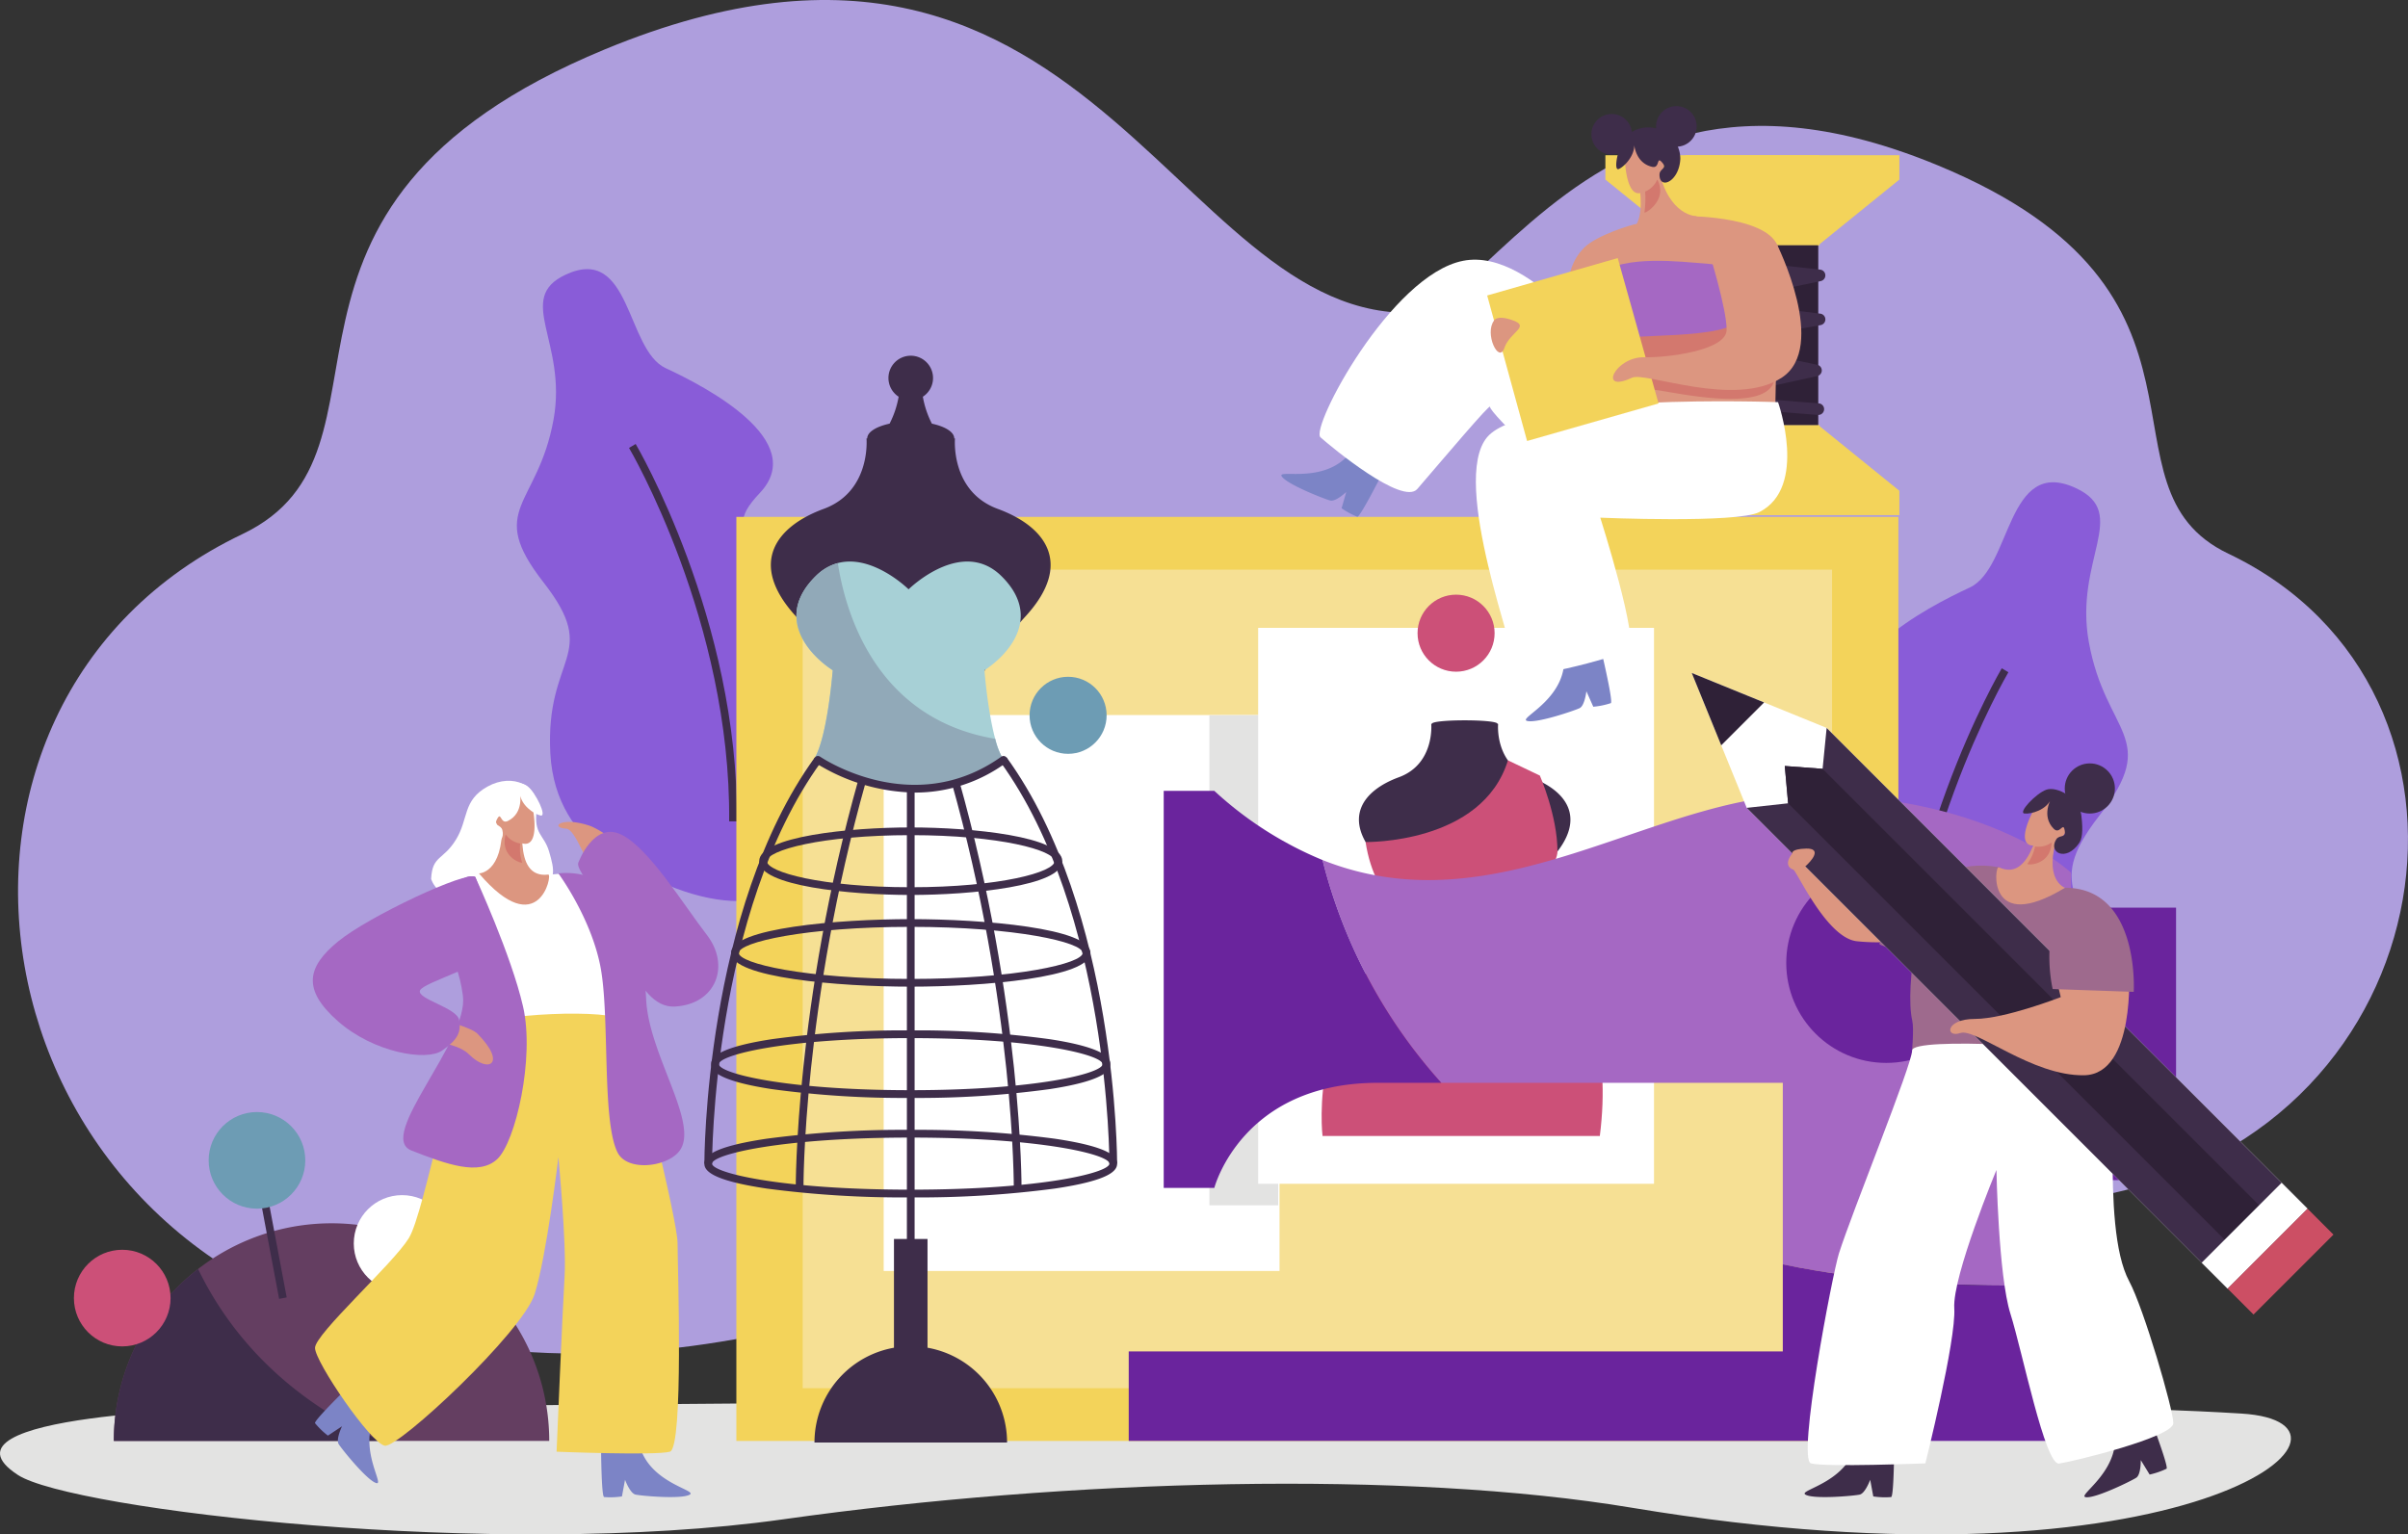 <svg xmlns="http://www.w3.org/2000/svg" width="444.362" height="283.234" viewBox="0 0 444.362 283.234">
  <rect x="0" y="0" width="444.362" height="283.234" fill="#333333" stroke="none"/>
  <g id="Grupo_16050" data-name="Grupo 16050" transform="translate(-68.615 -442.42)">
    <path id="Trazado_25138" data-name="Trazado 25138" d="M180.466,451.519c92.553-38.261,105.953,57.1,154.609,48.028s65.687,1.448,86.957,43.07c31.291,61.231-8.272,143.633-69.077,134.256-110.175-16.992-130.525,27.7-210.527,11.98S47.882,572.3,113.516,541.022C145.977,525.554,109.483,480.863,180.466,451.519Z" transform="translate(-0.203 0)" fill="#ae9edd"/>
    <path id="Trazado_25139" data-name="Trazado 25139" d="M435.724,474.367C361.6,443.725,350.869,520.093,311.9,512.831s-52.607,1.16-69.642,34.493c-25.06,49.038,6.625,115.032,55.322,107.522,88.236-13.608,104.533,22.184,168.605,9.595s75.718-93.345,23.154-118.393C463.345,533.659,492.572,497.867,435.724,474.367Z" transform="translate(-9.495 -1.42)" fill="#ae9edd"/>
    <g id="Grupo_16036" data-name="Grupo 16036" transform="translate(395.584 531.438)">
      <path id="Trazado_25140" data-name="Trazado 25140" d="M455.416,656.1s18.25-4.8,19.283-24.18-9.99-19.035,1.349-33.573,1.134-14.754-1.984-31.964c-2.746-15.164,7.644-23.75-2.368-28.416-12.888-6.006-11.835,14.743-19.635,18.351s-28.183,14.221-18.476,24.486-4.525,7.282-14.011,28.793S415.7,675.555,455.416,656.1Z" transform="translate(-415.567 -536.879)" fill="#895cd8"/>
      <path id="Trazado_25141" data-name="Trazado 25141" d="M439.52,647.367c-.382-39.586,19.65-73.713,19.853-74.052l1.225.729c-.2.336-20.031,34.135-19.653,73.31Z" transform="translate(-416.946 -538.977)" fill="#3e2d4a"/>
    </g>
    <path id="Trazado_25142" data-name="Trazado 25142" d="M111.346,718.19s-56.856.948-39.4,12.3c9.786,6.363,88.159,15.655,141.174,8.172s114.911-9.09,156.659-2.137c102.7,17.1,140.919-15.623,112.464-17.386C406.692,714.455,111.346,718.19,111.346,718.19Z" transform="translate(0 -15.802)" fill="#e3e3e2"/>
    <g id="Grupo_16037" data-name="Grupo 16037" transform="translate(163.992 492.099)">
      <path id="Trazado_25143" data-name="Trazado 25143" d="M194.132,607.252S176.969,602.739,176,584.512s9.395-17.9-1.268-31.574-1.067-13.875,1.865-30.061c2.582-14.26-7.189-22.335,2.227-26.723,12.121-5.649,11.13,13.865,18.465,17.258s26.5,13.374,17.375,23.029,4.257,6.848,13.177,27.077S231.488,625.551,194.132,607.252Z" transform="translate(-169.821 -495.135)" fill="#895cd8"/>
      <path id="Trazado_25144" data-name="Trazado 25144" d="M211.687,599.041l-1.425-.014c.355-36.828-18.287-68.6-18.476-68.921l1.225-.729C193.2,529.7,212.047,561.8,211.687,599.041Z" transform="translate(-171.086 -497.107)" fill="#3e2d4a"/>
    </g>
    <path id="Trazado_25145" data-name="Trazado 25145" d="M131.08,682.018a40.173,40.173,0,0,0-40.174,40.173h80.346A40.173,40.173,0,0,0,131.08,682.018Z" transform="translate(-1.284 -13.8)" fill="#643e61"/>
    <circle id="Elipse_875" data-name="Elipse 875" cx="8.917" cy="8.917" r="8.917" transform="translate(133.899 663.019)" fill="#fff"/>
    <rect id="Rectángulo_3896" data-name="Rectángulo 3896" width="1.426" height="25.871" transform="matrix(0.983, -0.185, 0.185, 0.983, 115.335, 656.731)" fill="#3e2d4a"/>
    <circle id="Elipse_876" data-name="Elipse 876" cx="8.917" cy="8.917" r="8.917" transform="translate(107.118 647.682)" fill="#6d9cb4"/>
    <path id="Trazado_25146" data-name="Trazado 25146" d="M90.906,722.706h49.4c-19.152-8.489-28.912-21.486-33.848-31.735A40.1,40.1,0,0,0,90.906,722.706Z" transform="translate(-1.284 -14.316)" fill="#3e2d4a"/>
    <rect id="Rectángulo_3897" data-name="Rectángulo 3897" width="1.425" height="22.019" transform="translate(90.768 682.609) rotate(-55.447)" fill="#3e2d4a"/>
    <circle id="Elipse_877" data-name="Elipse 877" cx="8.917" cy="8.917" r="8.917" transform="translate(82.255 673.105)" fill="#cc5078"/>
    <g id="Grupo_16038" data-name="Grupo 16038" transform="translate(126.338 586.538)">
      <path id="Trazado_25147" data-name="Trazado 25147" d="M153.036,613.45s1.011,4.159,8.343,4.754,6.318-4.26,10.74-3.863,3.621-2.774,2.683-5.946-2.85-3.071-2.29-7.63-4.394-6.936-9.052-4.36-3.468,5.945-5.846,9.809S153.257,609.081,153.036,613.45Z" transform="translate(-131.2 -595.346)" fill="#fff"/>
      <path id="Trazado_25148" data-name="Trazado 25148" d="M162.027,613.485s4.485,4.555,6.423,3.831c2.83-1.056,2.3-3.463,3.171-3.445s3.936-.5,6.483,1.552,7.286,6.589,8.278,11.724,1.726,8.55,1.016,11.583,2.592,18.781,1.88,20.2c0,0-23.259,9.12-33.085-1.236-1.662-1.753,7.139-15.69,5.43-21.6s-5.833-15.427-5.581-18.566S162.027,613.485,162.027,613.485Z" transform="translate(-131.37 -596.391)" fill="#fff"/>
      <path id="Trazado_25149" data-name="Trazado 25149" d="M185.451,628.761s10.236-1.566,10.236-2.288-5.781-15.294-20.314-12.6C175.373,613.874,184.849,626.352,185.451,628.761Z" transform="translate(-132.487 -596.394)" fill="#fff"/>
      <path id="Trazado_25150" data-name="Trazado 25150" d="M162.4,612.722s4.449,0,4.27-9.168c-.067-3.411,2.825-3.827,3.629-2.866s-2.089,13.1,4.895,12.253C176.051,612.838,173.405,625.615,162.4,612.722Z" transform="translate(-131.739 -595.628)" fill="#dc9680"/>
      <path id="Trazado_25151" data-name="Trazado 25151" d="M172.555,600.757s1.381,7.1-1.934,6.259c-8.293-2.106-4.231-9.581-2.679-9.8A4.4,4.4,0,0,1,172.555,600.757Z" transform="translate(-131.922 -595.452)" fill="#dc9680"/>
      <path id="Trazado_25152" data-name="Trazado 25152" d="M169.95,597.562s.827,3.712-2.2,5.217c-1.33.661-1.239-1.576-1.861-.589-1.026,1.629.55,1.172.832,2.283.715,2.819-3.05,3.443-4.219-.656-.239-.84-.154-2.107,1.223-5.027s5.971-3.721,7.6-2.439,3.665,5.672,2.462,5.433S170.029,599.827,169.95,597.562Z" transform="translate(-131.739 -595.37)" fill="#fff"/>
      <path id="Trazado_25153" data-name="Trazado 25153" d="M167.626,605.868a4.177,4.177,0,0,0,2.683,1.663,8.252,8.252,0,0,0,.334,3.463C170.837,611.378,166.468,610.1,167.626,605.868Z" transform="translate(-132.029 -595.952)" fill="#cb5b5d" opacity="0.5"/>
      <path id="Trazado_25154" data-name="Trazado 25154" d="M186.295,723.673s0,11.045.569,11.273a14.507,14.507,0,0,0,3.3-.114l.569-3.074s.911,2.5,1.936,2.733,8.54.91,10.021,0-8.768-2.278-9.565-10.7Z" transform="translate(-133.116 -602.738)" fill="#7c84c6"/>
      <path id="Trazado_25155" data-name="Trazado 25155" d="M138.008,712.416s-7.941,7.677-7.709,8.244a14.541,14.541,0,0,0,2.378,2.3l2.606-1.728s-1.168,2.4-.619,3.292,5.281,6.773,6.965,7.2-4.458-7.886,1.046-14.316Z" transform="translate(-129.89 -602.089)" fill="#7c84c6"/>
      <path id="Trazado_25156" data-name="Trazado 25156" d="M174.876,721.811s18.333.737,20.912,0S197.2,687.3,197.2,683.248s-8.23-37.953-10.162-41.021c-1.374-2.183-24.317-1.474-27.633,1.474s-8.843,33.9-11.79,38.687-17.317,17.685-17.317,20.265,10.316,17.685,12.9,18.054,25.422-21,27.633-28,4.384-25.288,4.384-25.288,1.511,16.077,1.142,21.972S174.876,721.811,174.876,721.811Z" transform="translate(-129.89 -597.973)" fill="#f3d35a"/>
      <path id="Trazado_25157" data-name="Trazado 25157" d="M160.867,614.175s6.639,14.4,8.819,23.922-1.387,24.982-4.756,28.152c-3.331,3.136-9.314.991-15.854-1.585s10.6-20.115,9.513-28.537-5.195-11.3-4.36-12.881.99-3.27,2.675-6.639S160.867,614.175,160.867,614.175Z" transform="translate(-130.886 -596.424)" fill="#a568c3"/>
      <path id="Trazado_25158" data-name="Trazado 25158" d="M155.282,616.193s-25.219,9.982-22.938,19.944,21.721,6.117,26.52,10.94c3.535,3.553,7.02,1.731,1.521-3.845-2.364-2.4-19.087-4.589-14.274-8.384s11.139-4.383,12.753-7.087S155.282,616.193,155.282,616.193Z" transform="translate(-130 -596.547)" fill="#dc9680"/>
      <path id="Trazado_25159" data-name="Trazado 25159" d="M159.847,614.174s3.809,9.668,3.272,12.935-12.884,6.441-13.478,8.026,6.837,3.17,7.234,5.45-.3,3.666-3.171,5.648-12.584.4-19.222-5.45-5.648-10.007,0-14.665S158.36,612.93,159.847,614.174Z" transform="translate(-129.866 -596.424)" fill="#a568c3"/>
      <path id="Trazado_25160" data-name="Trazado 25160" d="M177.952,613.479s5.909,7.978,7.727,17.031.231,28.737,3.216,34.524c1.749,3.393,8.555,2.737,11.129,0,4.469-4.752-5.39-17.779-5.877-28.338s-4.082-19.631-8.468-21.742A13.51,13.51,0,0,0,177.952,613.479Z" transform="translate(-132.635 -596.386)" fill="#a568c3"/>
      <path id="Trazado_25161" data-name="Trazado 25161" d="M203.731,630.6s1.43,4.475-6.66,1.95-14.493-27.73-17.633-27.9-1.091-2.307,4.166-.587S206.533,621.722,203.731,630.6Z" transform="translate(-132.635 -595.81)" fill="#dc9680"/>
      <path id="Trazado_25162" data-name="Trazado 25162" d="M181.862,611.03s2.79-7.646,7.893-5.192,11.438,12.852,15.824,18.537,1.683,12.795-5.9,13.22-10.508-15.531-13.778-19.818S181.556,611.75,181.862,611.03Z" transform="translate(-132.858 -595.923)" fill="#a568c3"/>
    </g>
    <g id="Grupo_16043" data-name="Grupo 16043" transform="translate(204.5 537.827)">
      <g id="Grupo_16039" data-name="Grupo 16039">
        <rect id="Rectángulo_3898" data-name="Rectángulo 3898" width="214.435" height="170.564" fill="#f3d35a"/>
        <rect id="Rectángulo_3899" data-name="Rectángulo 3899" width="189.95" height="151.088" transform="translate(12.243 9.738)" fill="#f6e094"/>
      </g>
      <g id="Grupo_16040" data-name="Grupo 16040" transform="translate(27.186 29.515)">
        <rect id="Rectángulo_3900" data-name="Rectángulo 3900" width="73.046" height="102.613" transform="translate(0 7.061)" fill="#fff"/>
        <circle id="Elipse_878" data-name="Elipse 878" cx="7.11" cy="7.11" r="7.11" transform="translate(26.92)" fill="#6d9cb4"/>
      </g>
      <path id="Trazado_25163" data-name="Trazado 25163" d="M318.126,672.966h-12.69V582.518l12.935-.049Z" transform="translate(-218.14 -545.893)" fill="#e3e3e2"/>
      <g id="Grupo_16042" data-name="Grupo 16042" transform="translate(96.29 14.357)">
        <rect id="Rectángulo_3901" data-name="Rectángulo 3901" width="73.046" height="102.613" transform="translate(0 6.126)" fill="#fff"/>
        <circle id="Elipse_879" data-name="Elipse 879" cx="7.11" cy="7.11" r="7.11" transform="translate(29.413)" fill="#cc5078"/>
        <g id="Grupo_16041" data-name="Grupo 16041" transform="translate(11.711 23.194)">
          <path id="Trazado_25164" data-name="Trazado 25164" d="M366.368,594.009c-6.652-2.444-5.973-9.843-5.973-9.843h-.1c0-.883-12.138-.883-12.138,0h-.1s.679,7.4-5.973,9.843-10.588,7.6-3.936,14.932a32.654,32.654,0,0,1,7.947,14.661h14.849a50.552,50.552,0,0,1,9.369-14.661C376.956,601.61,373.019,596.452,366.368,594.009Z" transform="translate(-327.826 -583.504)" fill="#3e2d4a"/>
          <path id="Trazado_25165" data-name="Trazado 25165" d="M335.517,606.42s21.5.415,26.272-15.075l5.89,2.807s3.249,7.419,3.249,13.994c0,3.885-9.627,13.219-9.627,13.219s21.577,6.532,17.445,39.313H327.576s-3.133-25.192,17.532-39.313C345.108,621.364,337.313,618.169,335.517,606.42Z" transform="translate(-327.406 -583.956)" fill="#cc5078"/>
        </g>
      </g>
    </g>
    <g id="Grupo_16044" data-name="Grupo 16044" transform="translate(364.865 471.073)">
      <path id="Trazado_25166" data-name="Trazado 25166" d="M438.127,542.295H398.6v-16.62h24.552l14.97,12.127Z" transform="translate(-383.872 -475.868)" fill="#f3d35a"/>
      <path id="Trazado_25167" data-name="Trazado 25167" d="M382.971,542.295h39.522v-16.62H397.942L382.971,537.8Z" transform="translate(-382.971 -475.868)" fill="#f3d35a"/>
      <path id="Trazado_25168" data-name="Trazado 25168" d="M382.971,472.824h39.522v16.62H397.942l-14.97-12.127Z" transform="translate(-382.971 -472.824)" fill="#f3d35a"/>
      <path id="Trazado_25169" data-name="Trazado 25169" d="M438.127,472.824H398.6v16.62h24.552l14.97-12.127Z" transform="translate(-383.872 -472.824)" fill="#f3d35a"/>
      <rect id="Rectángulo_3902" data-name="Rectángulo 3902" width="24.314" height="33.188" transform="translate(39.285 49.807) rotate(180)" fill="#2f2137"/>
      <path id="Trazado_25170" data-name="Trazado 25170" d="M423.092,521.883c-.029,0-.058,0-.087,0l-24.2-1.949a1.069,1.069,0,0,1-.142-2.11l18.89-4.13-19.228-4.014a1.069,1.069,0,0,1,.032-2.1l17.753-3.141-17.349-2.125a1.069,1.069,0,0,1-.09-2.107l17.913-3.758-18.16-2.023a1.069,1.069,0,1,1,.237-2.124l24.79,2.761a1.069,1.069,0,0,1,.1,2.108l-18.133,3.805,18.044,2.21a1.069,1.069,0,0,1,.056,2.114l-19.33,3.42,18.7,3.9a1.068,1.068,0,0,1,.009,2.09l-16.763,3.665,17.047,1.373a1.069,1.069,0,0,1-.085,2.135Z" transform="translate(-383.806 -473.945)" fill="#3e2d4a"/>
    </g>
    <g id="Grupo_16045" data-name="Grupo 16045" transform="translate(198.596 508.082)">
      <path id="Trazado_25171" data-name="Trazado 25171" d="M261.437,540.364c-8.8-3.231-7.9-13.015-7.9-13.015H253.4c0-1.169-1.665-2.185-4.125-2.717a17.487,17.487,0,0,1-1.668-4.972,4.114,4.114,0,1,0-4.467,0,17.463,17.463,0,0,1-1.669,4.972c-2.459.532-4.124,1.548-4.124,2.717h-.138s.9,9.783-7.9,13.015-14,10.053-5.206,19.746,10.51,19.388,10.51,19.388h19.637a66.848,66.848,0,0,1,12.39-19.388C275.439,550.417,270.233,543.6,261.437,540.364Z" transform="translate(-207.29 -512.095)" fill="#3e2d4a"/>
      <path id="Trazado_25172" data-name="Trazado 25172" d="M262.415,555.108c-7.351-7.27-17.151,2.424-17.151,2.424s-9.8-9.694-17.15-2.424-1.751,14.136,3.15,17.368c0,0-1.05,13.732-3.85,16.963a79.267,79.267,0,0,0,18.249,4.935,66.526,66.526,0,0,0,17.452-4.935c-2.8-3.232-3.851-16.963-3.851-16.963C264.165,569.244,269.765,562.378,262.415,555.108Z" transform="translate(-207.578 -514.417)" fill="#a7d0d6"/>
      <path id="Trazado_25173" data-name="Trazado 25173" d="M232.211,552.711a9.062,9.062,0,0,0-4.1,2.414c-7.351,7.271-1.751,14.136,3.15,17.368,0,0-1.05,13.732-3.85,16.963a79.269,79.269,0,0,0,18.249,4.935,66.527,66.527,0,0,0,17.452-4.935,11.841,11.841,0,0,1-1.863-4.311C238.975,581.412,233.528,561.39,232.211,552.711Z" transform="translate(-207.578 -514.434)" fill="#91a9b8"/>
      <rect id="Rectángulo_3903" data-name="Rectángulo 3903" width="6.191" height="21.823" transform="translate(34.988 163.029)" fill="#3e2d4a"/>
      <path id="Trazado_25174" data-name="Trazado 25174" d="M245.866,706.1A17.771,17.771,0,0,0,228.1,723.87h35.542A17.771,17.771,0,0,0,245.866,706.1Z" transform="translate(-207.781 -523.269)" fill="#3e2d4a"/>
      <path id="Trazado_25175" data-name="Trazado 25175" d="M245.243,616.947c-11.243,0-27.969-1.66-27.969-6.232s16.726-6.233,27.969-6.233,27.968,1.661,27.968,6.233S256.485,616.947,245.243,616.947Zm0-11.039c-16.445,0-26.543,2.8-26.543,4.807s10.1,4.807,26.543,4.807,26.543-2.8,26.543-4.807S261.688,605.908,245.243,605.908Z" transform="translate(-207.158 -517.416)" fill="#3e2d4a"/>
      <path id="Trazado_25176" data-name="Trazado 25176" d="M244.926,634.908c-13.328,0-33.157-1.66-33.157-6.232s19.828-6.233,33.157-6.233,33.156,1.661,33.156,6.233S258.253,634.908,244.926,634.908Zm0-11.039c-19.37,0-31.732,2.847-31.732,4.807s12.361,4.807,31.732,4.807,31.731-2.847,31.731-4.807S264.295,623.869,244.926,623.869Z" transform="translate(-206.841 -518.451)" fill="#3e2d4a"/>
      <path id="Trazado_25177" data-name="Trazado 25177" d="M244.7,656.7a178.658,178.658,0,0,1-25.643-1.626c-11.182-1.71-11.182-3.89-11.182-4.608s0-2.9,11.182-4.607a178.761,178.761,0,0,1,25.643-1.626,178.77,178.77,0,0,1,25.643,1.626c11.182,1.709,11.182,3.89,11.182,4.607s0,2.9-11.182,4.608A178.658,178.658,0,0,1,244.7,656.7Zm0-11.04c-23.242,0-35.4,3.13-35.4,4.807s12.158,4.807,35.4,4.807,35.4-3.13,35.4-4.807S267.943,645.662,244.7,645.662Z" transform="translate(-206.617 -519.706)" fill="#3e2d4a"/>
      <path id="Trazado_25178" data-name="Trazado 25178" d="M244.624,676.183a191.409,191.409,0,0,1-26.53-1.625c-10.357-1.53-11.555-3.363-11.555-4.608s1.2-3.078,11.555-4.608a191.256,191.256,0,0,1,26.53-1.625,191.265,191.265,0,0,1,26.53,1.625c10.357,1.531,11.555,3.362,11.555,4.608s-1.2,3.079-11.555,4.608A191.418,191.418,0,0,1,244.624,676.183Zm0-11.04c-24.069,0-36.659,3.129-36.659,4.807s12.591,4.807,36.659,4.807,36.659-3.13,36.659-4.807S268.692,665.143,244.624,665.143Z" transform="translate(-206.54 -520.828)" fill="#3e2d4a"/>
      <path id="Trazado_25179" data-name="Trazado 25179" d="M206.54,665.754c0-.466,0-46.823,20.368-74.96l1.154.835c-20.1,27.764-20.1,73.656-20.1,74.117Z" transform="translate(-206.54 -516.628)" fill="#3e2d4a"/>
      <path id="Trazado_25180" data-name="Trazado 25180" d="M286.049,665.754l-1.426-.008c0-.461-.007-46.361-20.1-74.117l1.154-.835C286.046,618.93,286.051,665.288,286.049,665.754Z" transform="translate(-209.88 -516.628)" fill="#3e2d4a"/>
      <path id="Trazado_25181" data-name="Trazado 25181" d="M267.854,670.689l-1.426-.013c0-.333.149-33.841-11.532-75.257l1.371-.387C268.008,636.655,267.857,670.354,267.854,670.689Z" transform="translate(-209.325 -516.872)" fill="#3e2d4a"/>
      <path id="Trazado_25182" data-name="Trazado 25182" d="M224.432,670.689c0-.336-.154-34.034,11.586-75.657l1.372.387c-11.681,41.416-11.536,74.924-11.533,75.257Z" transform="translate(-207.57 -516.872)" fill="#3e2d4a"/>
      <path id="Trazado_25183" data-name="Trazado 25183" d="M246.636,597.243a35.475,35.475,0,0,1-18.322-5.465.713.713,0,0,1,.816-1.169c.17.118,17.109,11.654,33.457,0a.713.713,0,0,1,.826,1.161A28.386,28.386,0,0,1,246.636,597.243Z" transform="translate(-207.776 -516.61)" fill="#3e2d4a"/>
      <rect id="Rectángulo_3904" data-name="Rectángulo 3904" width="1.425" height="114.759" transform="translate(37.372 79.957)" fill="#3e2d4a"/>
    </g>
    <g id="Grupo_16046" data-name="Grupo 16046" transform="translate(305.068 462.006)">
      <path id="Trazado_25184" data-name="Trazado 25184" d="M339.081,533.026s-4.933,9.883-5.543,9.833a14.56,14.56,0,0,1-2.9-1.577l.863-3.005s-1.934,1.835-2.953,1.581-8.048-3-8.966-4.474,8.862,1.877,13.338-5.307Z" transform="translate(-319.519 -467.055)" fill="#7c84c6"/>
      <path id="Trazado_25185" data-name="Trazado 25185" d="M381.734,513.752s-14.921-22.87-28.242-20.265-28.266,30.838-26.316,32.582,15.146,12.69,17.869,9.532c4.573-5.306,13.645-16.069,13.422-15.146s15.133,16.2,20.348,16.873,15.113-8.957,15.363-11.288S381.734,513.752,381.734,513.752Z" transform="translate(-319.95 -464.935)" fill="#fff"/>
      <path id="Trazado_25186" data-name="Trazado 25186" d="M397.823,484.755s-3.966,5.014-5.971,4.5c-2.928-.744-2.657-3.194-3.526-3.082s-7.415,2.088-9.726,4.4-3.081,5.181-3.511,10.394,4.5,9.35,5.539,12.287-5.836,18.288-4.976,19.626c0,0,28.718,9.831,37.363-1.527,1.464-1.922.342-15.069,1.4-21.131s.56-11.624.136-18.806C414.16,484.755,397.823,484.755,397.823,484.755Z" transform="translate(-322.718 -464.444)" fill="#dc9680"/>
      <path id="Trazado_25187" data-name="Trazado 25187" d="M380.991,568.37s2.591,10.737,2.09,11.092a14.51,14.51,0,0,1-3.237.663l-1.274-2.855s-.3,2.648-1.241,3.11-8.088,2.888-9.741,2.35,7.99-4.27,6.788-12.648Z" transform="translate(-322.277 -469.26)" fill="#7c84c6"/>
      <path id="Trazado_25188" data-name="Trazado 25188" d="M399.975,484.048s-5.167.12-7.077-8.849c-.712-3.337-3.623-3.084-4.186-1.965s3.982,13.632-3.012,14.4C384.838,487.728,392.186,499.107,399.975,484.048Z" transform="translate(-323.327 -463.737)" fill="#dc9680"/>
      <path id="Trazado_25189" data-name="Trazado 25189" d="M386.812,473.759s.27,7.227,3.307,5.654c7.6-3.937,1.941-10.293.379-10.157A4.4,4.4,0,0,0,386.812,473.759Z" transform="translate(-323.394 -463.552)" fill="#dc9680"/>
      <path id="Trazado_25190" data-name="Trazado 25190" d="M388.364,470.069s.039,3.8,3.33,4.58c1.446.341.849-1.817,1.679-1,1.37,1.353-.27,1.268-.291,2.413-.055,2.908,3.635,1.379,3.842-2.879a5.7,5.7,0,0,0-2.958-5,5.853,5.853,0,0,0-7.219,1.018c-1.3,1.62-2.279,6.357-1.161,5.85S388.8,472.293,388.364,470.069Z" transform="translate(-323.296 -463.444)" fill="#3e2d4a"/>
      <path id="Trazado_25191" data-name="Trazado 25191" d="M392.985,477.583a4.181,4.181,0,0,1-2.235,2.23,17.809,17.809,0,0,1-.133,3.824C390.514,484.054,395.075,481.441,392.985,477.583Z" transform="translate(-323.614 -464.031)" fill="#cb5b5d" opacity="0.5"/>
      <circle id="Elipse_880" data-name="Elipse 880" cx="3.747" cy="3.747" r="3.747" transform="translate(69.153)" fill="#3e2d4a"/>
      <circle id="Elipse_881" data-name="Elipse 881" cx="3.747" cy="3.747" r="3.747" transform="translate(57.214 1.451)" fill="#3e2d4a"/>
      <path id="Trazado_25192" data-name="Trazado 25192" d="M413.372,521.176s-46.744-1.771-53.676,6.46,5.67,40.554,5.238,43.154,18.661-2.548,20.827-3.848S380.57,542.5,380.57,542.5s25.175,1.076,29.34-1.027C418.947,536.906,413.372,521.176,413.372,521.176Z" transform="translate(-321.713 -466.533)" fill="#fff"/>
      <path id="Trazado_25193" data-name="Trazado 25193" d="M385.371,514.625s.429,3.533,6.832,3.367c2.086-.054,29.792,7.044,20.077-7.885a31.279,31.279,0,0,0-4.655-5.331s-19.652,2.238-21.463,3.242S385.371,514.625,385.371,514.625Z" transform="translate(-323.295 -465.598)" fill="#cb5b5d" opacity="0.5"/>
      <path id="Trazado_25194" data-name="Trazado 25194" d="M375.063,498.943s.315.4,5.984-3.07,14.848-2.234,20.613-1.8,6.465,5.961,5.388,10.055-21.184,2.7-26,4.117S375.063,498.943,375.063,498.943Z" transform="translate(-322.718 -464.948)" fill="#a568c3"/>
      <path id="Trazado_25195" data-name="Trazado 25195" d="M359.824,499.872l24.093-6.906,7.53,26.832-24.258,6.931Z" transform="translate(-321.84 -464.917)" fill="#f3d35a"/>
      <path id="Trazado_25196" data-name="Trazado 25196" d="M414.675,490.2s9.578,19.061.914,24.692-25.142-1.163-27.623,0c-6.378,2.991-3.115-3.91,2.294-3.78,3.993.1,15.174-1.183,15.174-5.081s-3.232-14.291-3.232-14.291Z" transform="translate(-323.259 -464.758)" fill="#dc9680"/>
      <path id="Trazado_25197" data-name="Trazado 25197" d="M361.132,505.172s.488-1.159,3.575,0-.662,2.118-1.677,5.074S359.311,507.586,361.132,505.172Z" transform="translate(-321.88 -465.591)" fill="#dc9680"/>
    </g>
    <g id="Grupo_16047" data-name="Grupo 16047" transform="translate(276.901 588.398)">
      <path id="Trazado_25198" data-name="Trazado 25198" d="M465.691,688.422V612.453s-15.089-14.37-48.859-14.37c-28.141,0-56.782,24.937-89.246,12.05a96.64,96.64,0,0,0,21.917,41.12h63.018v33.509C427.527,687.86,445.1,689.3,465.691,688.422Z" transform="translate(-291.817 -597.364)" fill="#a568c3"/>
      <rect id="Rectángulo_3905" data-name="Rectángulo 3905" width="16.526" height="50.296" transform="translate(176.748 21.556)" fill="#6a249d"/>
      <circle id="Elipse_882" data-name="Elipse 882" cx="18.454" cy="18.454" r="18.454" transform="translate(121.342 13.307)" fill="#6a249d"/>
      <path id="Trazado_25199" data-name="Trazado 25199" d="M305.826,597.32h-9.34v73.289h9.34s5.03-19.4,30.178-19.4h11.708a96.64,96.64,0,0,1-21.917-41.12A67.2,67.2,0,0,1,305.826,597.32Z" transform="translate(-290.026 -597.32)" fill="#6a249d"/>
      <path id="Trazado_25200" data-name="Trazado 25200" d="M463.505,693.719c-20.591.881-38.164-.562-53.17-3.659v16.068h-120.7v16.526H463.512V706.128h-.007Z" transform="translate(-289.631 -602.662)" fill="#6a249d"/>
    </g>
    <g id="Grupo_16049" data-name="Grupo 16049" transform="translate(380.805 566.641)">
      <path id="Trazado_25201" data-name="Trazado 25201" d="M440.839,625.65a35.6,35.6,0,0,1-9.285.269c-5.415-.5-10.721-12.07-11.748-13.22s2.391-1.2,7.416,0S440.839,625.65,440.839,625.65Z" transform="translate(-401.021 -576.397)" fill="#dc9680"/>
      <path id="Trazado_25202" data-name="Trazado 25202" d="M469.45,616.068s-4.449,1.9-6.387,1.178c-2.83-1.056-3.226-4.988-4.1-4.97s-3.005,1.025-5.553,3.077-8.739,5.626-9.731,10.761-1.39,11.428-.679,14.461-1.476,16.865-.764,18.287c0,0,23.259,9.12,33.084-1.236,1.663-1.753-1.5-12.751.211-18.662s.055-16.687-.2-19.826S469.45,616.068,469.45,616.068Z" transform="translate(-402.315 -576.424)" fill="#9e6a8d"/>
      <path id="Trazado_25203" data-name="Trazado 25203" d="M446.864,628.669s-10.236-1.566-10.236-2.288,7.486-16.819,22.019-14.124C458.647,612.257,447.467,626.261,446.864,628.669Z" transform="translate(-402.001 -576.405)" fill="#9e6a8d"/>
      <path id="Trazado_25204" data-name="Trazado 25204" d="M472.187,615.44S467.96,614.049,471,605.4c1.13-3.22-1.487-4.519-2.551-3.857s-2.111,13.093-8.482,10.108C459.18,611.279,457.7,624.243,472.187,615.44Z" transform="translate(-403.318 -575.796)" fill="#dc9680"/>
      <path id="Trazado_25205" data-name="Trazado 25205" d="M466.72,600.969s-3.531,6.312-.12,6.55c8.535.593,7.015-7.778,5.61-8.476A4.4,4.4,0,0,0,466.72,600.969Z" transform="translate(-403.642 -575.643)" fill="#dc9680"/>
      <path id="Trazado_25206" data-name="Trazado 25206" d="M469.972,598.668s-1.946,3.267.461,5.645c1.056,1.043,1.67-1.109,1.952.022.466,1.869-.89.942-1.5,1.909-1.561,2.454,1.82,4.224,4.213.7.49-.723.8-1.954.41-5.157s-4.508-5.4-6.46-4.7-5.255,4.242-4.036,4.392S469.188,600.8,469.972,598.668Z" transform="translate(-403.62 -575.541)" fill="#3e2d4a"/>
      <path id="Trazado_25207" data-name="Trazado 25207" d="M470.09,607.426a4.177,4.177,0,0,1-3.068.741,8.258,8.258,0,0,1-1.4,3.185C465.318,611.655,469.867,611.809,470.09,607.426Z" transform="translate(-403.67 -576.145)" fill="#cb5b5d" opacity="0.5"/>
      <circle id="Elipse_883" data-name="Elipse 883" cx="4.627" cy="4.627" r="4.627" transform="translate(68.83 16.687)" fill="#3e2d4a"/>
      <path id="Trazado_25208" data-name="Trazado 25208" d="M438.524,723.673s0,11.045-.569,11.273a14.5,14.5,0,0,1-3.3-.114l-.57-3.074s-.91,2.5-1.936,2.733-8.54.91-10.02,0,8.767-2.278,9.564-10.7Z" transform="translate(-401.157 -582.84)" fill="#3e2d4a"/>
      <path id="Trazado_25209" data-name="Trazado 25209" d="M488.423,718.705s3.957,10.312,3.508,10.728a14.539,14.539,0,0,1-3.124,1.076l-1.633-2.666s.047,2.665-.827,3.245-7.647,3.911-9.355,3.591,7.37-5.267,5.095-13.42Z" transform="translate(-404.313 -582.554)" fill="#3e2d4a"/>
      <path id="Trazado_25210" data-name="Trazado 25210" d="M444.3,724.3s-18.534.736-21.114,0,3.946-34.9,5.172-38.768c2.4-7.576,13.5-34.869,13.5-37.447s32.2-.671,36.24,1.169c2.453,1.119-1.72,31.155,3.819,41.439,2.667,4.951,8.14,23.614,8.14,26.192s-18.5,7.086-21.077,7.454-6.775-20.667-8.986-27.667-2.578-26.528-2.578-26.528-8.15,19.637-7.781,25.532S444.3,724.3,444.3,724.3Z" transform="translate(-401.192 -578.414)" fill="#fff"/>
      <g id="Grupo_16048" data-name="Grupo 16048" transform="translate(0 0)">
        <path id="Trazado_25211" data-name="Trazado 25211" d="M513.517,673.114l-14.751,14.751-88.739-88.739-10.142-24.893,24.893,10.142Z" transform="translate(-399.885 -574.233)" fill="#fff"/>
        <path id="Trazado_25212" data-name="Trazado 25212" d="M410.646,599.746l7.641-.84-.617-6.886,6.978.525.748-7.549,88.739,88.739-14.751,14.751Z" transform="translate(-400.504 -574.852)" fill="#3e2d4a"/>
        <path id="Trazado_25213" data-name="Trazado 25213" d="M418.717,599.334l85.277,85.277,6.362-6.362-85.277-85.277-6.978-.525Z" transform="translate(-400.934 -575.282)" fill="#2f2137"/>
        <rect id="Rectángulo_3906" data-name="Rectángulo 3906" width="20.862" height="6.765" transform="translate(94.097 108.849) rotate(-45)" fill="#fff"/>
        <rect id="Rectángulo_3907" data-name="Rectángulo 3907" width="20.862" height="6.765" transform="translate(98.881 113.632) rotate(-45)" fill="#cc4f64"/>
        <path id="Trazado_25214" data-name="Trazado 25214" d="M405.324,587.584l7.912-7.912-13.351-5.439Z" transform="translate(-399.885 -574.233)" fill="#2f2137"/>
      </g>
      <path id="Trazado_25215" data-name="Trazado 25215" d="M483.471,632.017s1.317,19.324-8.271,19.494-20-8.772-22.832-7.8-2.83-2.6,2.692-2.6,15.832-4.026,15.832-4.026-2.7-10.655-1.146-10.3S484.051,626.773,483.471,632.017Z" transform="translate(-402.8 -577.259)" fill="#dc9680"/>
      <path id="Trazado_25216" data-name="Trazado 25216" d="M470.51,634.993l14.965.521s1.173-19.215-12.689-19.215A29.629,29.629,0,0,0,470.51,634.993Z" transform="translate(-403.917 -576.656)" fill="#9e6a8d"/>
      <path id="Trazado_25217" data-name="Trazado 25217" d="M419.529,609.524s-.337-.834,2.569-.9,1.136,2.189-.361,3.444S417.3,612.227,419.529,609.524Z" transform="translate(-400.97 -576.213)" fill="#dc9680"/>
    </g>
  </g>
</svg>
